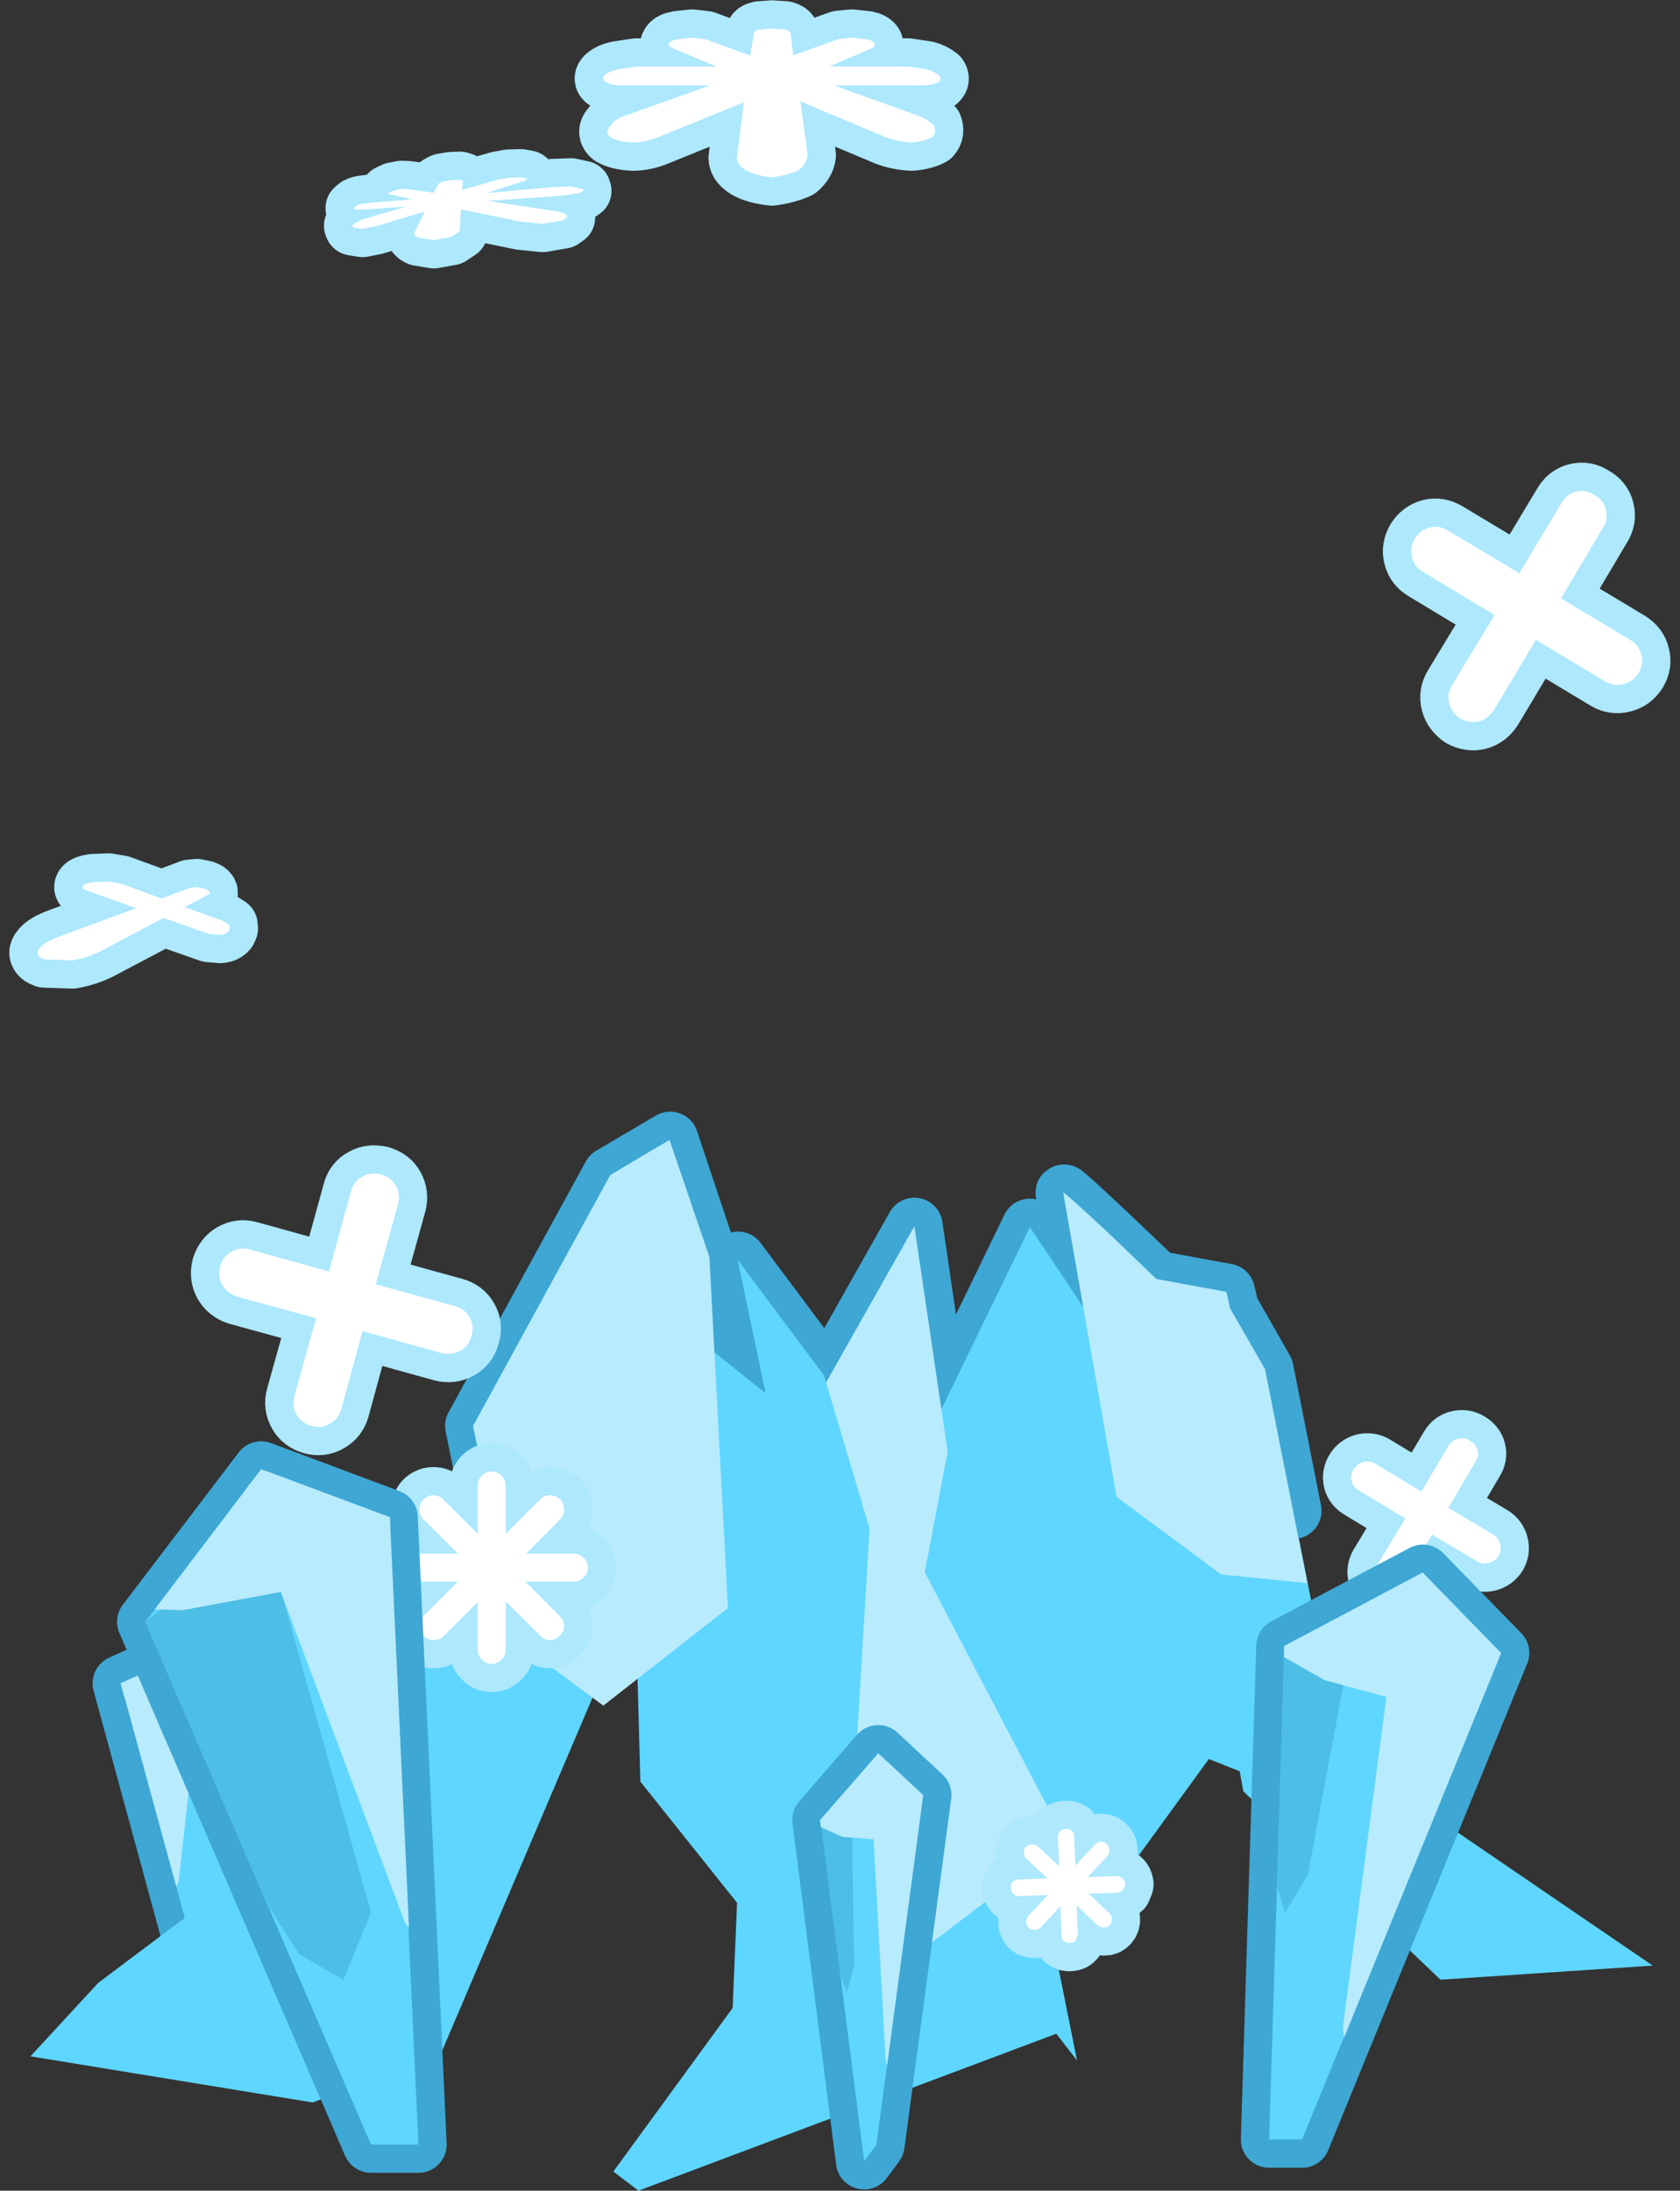 <?xml version="1.0" encoding="UTF-8" standalone="no"?>
<svg xmlns:xlink="http://www.w3.org/1999/xlink" height="348.9px" width="267.6px" xmlns="http://www.w3.org/2000/svg">
  <rect width="100%" height="100%" fill="#333333" stroke="none"/>
  <g transform="matrix(1.0, 0.0, 0.0, 1.0, 75.7, 98.15)">
    <path d="M-42.05 213.75 L-45.05 211.75 -56.45 169.95 -45.5 165.0 -31.35 172.95 -42.05 213.75" fill="#ffffff" fill-rule="evenodd" stroke="none"/>
    <path d="M-42.05 213.75 L-31.35 172.95 -45.5 165.0 -56.45 169.95 -45.05 211.75 -42.05 213.75 Z" fill="none" stroke="#3ea7d4" stroke-linecap="round" stroke-linejoin="round" stroke-width="9.0"/>
    <path d="M-42.05 213.75 L-45.05 211.75 -56.45 169.95 -45.5 165.0 -31.35 172.95 -42.05 213.75" fill="#5fd6ff" fill-rule="evenodd" stroke="none"/>
    <path d="M-39.55 190.35 L-38.9 168.7 -31.35 172.95 -36.25 191.7 -37.8 193.6 -39.55 190.35" fill="#4dbee5" fill-rule="evenodd" stroke="none"/>
    <path d="M-47.6 202.35 L-56.45 169.95 -45.5 165.0 -43.3 166.25 -47.25 201.55 -47.6 202.35" fill="#b8ebfc" fill-rule="evenodd" stroke="none"/>
    <path d="M-31.35 172.95 L-31.55 173.8 -36.8 174.95 -49.75 175.45 -55.85 172.3 -56.5 169.95 -45.55 165.0 -31.35 172.95" fill="#b8ebfc" fill-rule="evenodd" stroke="none"/>
    <path d="M134.25 162.35 L147.45 176.05 156.35 193.6 187.55 214.9 153.75 217.15 122.35 187.15 114.2 142.95 Q115.95 142.0 117.8 141.15 121.45 139.3 122.2 139.3 122.8 139.35 130.25 142.1 L134.25 162.35" fill="#5fd6ff" fill-rule="evenodd" stroke="none"/>
    <path d="M41.0 221.65 L42.0 197.9 86.45 183.1 95.85 230.0 92.55 225.75 26.0 250.75 22.0 247.7 41.0 221.65" fill="#5fd6ff" fill-rule="evenodd" stroke="none"/>
    <path d="M11.6 136.65 Q22.45 163.15 22.65 162.9 L-5.5 229.0 -25.9 236.7 -70.85 229.35 -60.05 217.65 -31.55 196.25 -17.55 173.3 3.7 146.95 2.6 141.45 11.6 136.65" fill="#5fd6ff" fill-rule="evenodd" stroke="none"/>
    <path d="M2.45 142.45 L-0.3 128.95 21.55 89.0 31.05 83.4 37.3 102.1 38.1 117.2 46.25 123.75 41.85 102.5 55.6 120.9 55.9 122.0 69.95 97.1 74.25 126.3 88.35 97.25 96.95 110.15 93.75 91.8 Q93.9 91.65 101.25 98.6 L108.55 105.55 119.7 107.6 120.35 110.3 125.85 119.95 130.3 142.45 2.45 142.45" fill="#ffffff" fill-rule="evenodd" stroke="none"/>
    <path d="M130.3 142.45 L125.85 119.95 120.35 110.3 119.7 107.6 108.55 105.55 101.25 98.6 Q93.9 91.65 93.75 91.8 L96.95 110.15 88.35 97.25 74.25 126.3 69.95 97.1 55.9 122.0 55.6 120.9 41.85 102.5 46.25 123.75 38.1 117.2 37.3 102.1 31.05 83.4 21.55 89.0 -0.3 128.95 2.45 142.45" fill="none" stroke="#3ea7d4" stroke-linecap="round" stroke-linejoin="round" stroke-width="9.0"/>
    <path d="M123.15 150.8 L127.8 186.35 116.85 182.0 103.4 200.5 87.3 191.85 69.65 156.25 70.4 134.2 88.35 97.3 98.2 112.05 103.8 112.3 123.15 150.8" fill="#5fd6ff" fill-rule="evenodd" stroke="none"/>
    <path d="M75.25 133.05 L71.6 152.25 94.0 195.05 72.05 211.75 41.2 192.6 47.7 158.7 Q54.25 124.75 54.35 124.75 L69.95 97.15 75.25 133.05" fill="#b8ebfc" fill-rule="evenodd" stroke="none"/>
    <path d="M55.55 120.9 L62.8 145.3 60.05 191.75 43.1 206.65 26.3 185.6 25.6 159.85 21.8 113.8 21.5 103.9 46.25 123.75 41.8 102.5 55.55 120.9" fill="#5fd6ff" fill-rule="evenodd" stroke="none"/>
    <path d="M30.95 83.4 L37.3 102.05 40.25 157.95 20.4 173.5 8.3 164.55 4.75 150.05 3.3 146.9 -0.35 128.95 21.5 89.0 Q26.25 86.15 30.95 83.4" fill="#b8ebfc" fill-rule="evenodd" stroke="none"/>
    <path d="M120.25 110.25 L125.8 119.9 132.55 154.0 118.8 152.6 102.15 140.25 93.65 91.8 Q93.85 91.65 101.2 98.55 L108.5 105.55 119.65 107.6 120.25 110.25" fill="#b8ebfc" fill-rule="evenodd" stroke="none"/>
    <path d="M-0.6 114.65 Q-1.05 116.25 -2.4 117.0 -3.8 117.75 -5.35 117.35 L-17.95 113.85 -21.35 126.3 Q-21.8 127.85 -23.15 128.6 -24.5 129.4 -26.1 128.95 -27.7 128.5 -28.45 127.15 -29.25 125.75 -28.8 124.15 L-25.35 111.8 -37.95 108.35 Q-39.5 107.85 -40.3 106.5 -41.05 105.15 -40.65 103.55 -40.15 101.95 -38.85 101.2 -37.45 100.4 -35.9 100.85 L-23.3 104.35 -19.8 91.6 Q-19.4 90.0 -18.0 89.25 -16.65 88.5 -15.0 88.9 -13.4 89.35 -12.65 90.7 -11.9 92.05 -12.3 93.65 L-15.85 106.4 -3.3 109.85 Q-1.65 110.3 -0.9 111.65 -0.1 113.0 -0.6 114.65" fill="#ffffff" fill-rule="evenodd" stroke="none"/>
    <path d="M-0.6 114.65 Q-0.1 113.0 -0.9 111.65 -1.65 110.3 -3.3 109.85 L-15.85 106.4 -12.3 93.65 Q-11.9 92.05 -12.65 90.7 -13.4 89.35 -15.0 88.9 -16.65 88.5 -18.0 89.25 -19.4 90.0 -19.8 91.6 L-23.3 104.35 -35.9 100.85 Q-37.45 100.4 -38.85 101.2 -40.15 101.95 -40.65 103.55 -41.05 105.15 -40.3 106.5 -39.5 107.85 -37.95 108.35 L-25.35 111.8 -28.8 124.15 Q-29.25 125.75 -28.45 127.15 -27.7 128.5 -26.1 128.95 -24.5 129.4 -23.15 128.6 -21.8 127.85 -21.35 126.3 L-17.95 113.85 -5.35 117.35 Q-3.8 117.75 -2.4 117.0 -1.05 116.25 -0.6 114.65 Z" fill="none" stroke="#ade8fc" stroke-linecap="square" stroke-linejoin="round" stroke-width="9.0"/>
    <path d="M-2.4 117.0 Q-3.8 117.75 -5.35 117.35 L-17.95 113.85 -21.35 126.3 Q-21.8 127.85 -23.15 128.6 -24.5 129.4 -26.1 128.95 -27.7 128.5 -28.45 127.15 -29.25 125.75 -28.8 124.15 L-25.35 111.8 -37.95 108.35 Q-39.5 107.85 -40.3 106.5 -41.05 105.15 -40.65 103.55 -40.15 101.95 -38.85 101.2 -37.45 100.4 -35.9 100.85 L-23.3 104.35 -19.8 91.6 Q-19.4 90.0 -18.0 89.25 -16.65 88.5 -15.0 88.9 -13.4 89.35 -12.65 90.7 -11.9 92.05 -12.3 93.65 L-15.85 106.4 -3.3 109.85 Q-1.65 110.3 -0.9 111.65 -0.1 113.0 -0.6 114.65 -1.05 116.25 -2.4 117.0" fill="#ffffff" fill-rule="evenodd" stroke="none"/>
    <path d="M178.3 -19.3 Q179.75 -18.5 180.1 -17.0 180.5 -15.45 179.6 -14.05 L172.95 -2.85 183.95 3.75 Q185.4 4.65 185.75 6.15 186.15 7.65 185.3 9.05 184.4 10.45 182.9 10.8 181.35 11.2 180.0 10.4 L168.95 3.75 162.25 14.95 Q161.35 16.35 159.85 16.75 158.4 17.1 156.9 16.3 155.55 15.35 155.15 13.9 154.75 12.35 155.6 10.95 L162.35 -0.2 151.0 -7.05 Q149.55 -7.9 149.2 -9.4 148.8 -10.9 149.65 -12.35 150.55 -13.75 152.05 -14.15 153.55 -14.5 154.95 -13.65 L166.3 -6.85 173.0 -18.0 Q173.85 -19.5 175.35 -19.85 176.9 -20.25 178.3 -19.3" fill="#ffffff" fill-rule="evenodd" stroke="none"/>
    <path d="M178.3 -19.3 Q176.9 -20.25 175.35 -19.85 173.85 -19.5 173.0 -18.0 L166.3 -6.85 154.95 -13.65 Q153.55 -14.5 152.05 -14.15 150.55 -13.75 149.65 -12.35 148.8 -10.9 149.2 -9.4 149.55 -7.9 151.0 -7.05 L162.35 -0.2 155.6 10.95 Q154.75 12.35 155.15 13.9 155.55 15.35 156.9 16.3 158.4 17.1 159.85 16.75 161.35 16.35 162.25 14.95 L168.95 3.75 180.0 10.4 Q181.35 11.2 182.9 10.8 184.4 10.45 185.3 9.05 186.15 7.65 185.75 6.15 185.4 4.65 183.95 3.75 L172.95 -2.85 179.6 -14.05 Q180.5 -15.45 180.1 -17.0 179.75 -18.5 178.3 -19.3 Z" fill="none" stroke="#ade8fc" stroke-linecap="square" stroke-linejoin="round" stroke-width="9.0"/>
    <path d="M180.1 -17.0 Q180.5 -15.45 179.6 -14.05 L172.95 -2.85 183.95 3.75 Q185.4 4.65 185.75 6.15 186.15 7.65 185.3 9.05 184.4 10.45 182.9 10.8 181.35 11.2 180.0 10.4 L168.95 3.75 162.25 14.95 Q161.35 16.35 159.85 16.75 158.4 17.1 156.9 16.3 155.55 15.35 155.15 13.9 154.75 12.35 155.6 10.95 L162.35 -0.2 151.0 -7.05 Q149.55 -7.9 149.2 -9.4 148.8 -10.9 149.65 -12.35 150.55 -13.75 152.05 -14.15 153.55 -14.5 154.95 -13.65 L166.3 -6.85 173.0 -18.0 Q173.85 -19.5 175.35 -19.85 176.9 -20.25 178.3 -19.3 179.75 -18.5 180.1 -17.0" fill="#ffffff" fill-rule="evenodd" stroke="none"/>
    <path d="M158.45 131.3 Q159.4 131.85 159.65 132.8 159.9 133.8 159.3 134.7 L155.0 142.0 162.15 146.25 Q163.0 146.8 163.25 147.8 163.5 148.75 163.0 149.65 162.4 150.55 161.4 150.8 160.45 151.05 159.55 150.5 L152.4 146.25 148.05 153.5 Q147.5 154.4 146.55 154.6 L144.65 154.35 Q143.7 153.8 143.5 152.8 143.25 151.85 143.8 150.9 L148.15 143.7 140.8 139.25 Q139.85 138.7 139.6 137.75 139.35 136.75 139.95 135.8 140.5 134.95 141.45 134.7 142.45 134.45 143.35 134.95 L150.7 139.4 155.0 132.15 Q155.55 131.2 156.55 131.0 157.55 130.75 158.45 131.3" fill="#ffffff" fill-rule="evenodd" stroke="none"/>
    <path d="M158.45 131.3 Q157.55 130.75 156.55 131.0 155.55 131.2 155.0 132.15 L150.7 139.4 143.35 134.95 Q142.45 134.45 141.45 134.7 140.5 134.95 139.95 135.8 139.35 136.75 139.6 137.75 139.85 138.7 140.8 139.25 L148.15 143.7 143.8 150.9 Q143.25 151.85 143.5 152.8 143.7 153.8 144.65 154.35 L146.55 154.6 Q147.5 154.4 148.05 153.5 L152.4 146.25 159.55 150.5 Q160.45 151.05 161.4 150.8 162.4 150.55 163.0 149.65 163.5 148.75 163.25 147.8 163.0 146.8 162.15 146.25 L155.0 142.0 159.3 134.7 Q159.9 133.8 159.65 132.8 159.4 131.85 158.45 131.3 Z" fill="none" stroke="#ade8fc" stroke-linecap="square" stroke-linejoin="round" stroke-width="9.0"/>
    <path d="M159.65 132.8 Q159.9 133.8 159.3 134.7 L155.0 142.0 162.15 146.25 Q163.0 146.8 163.25 147.8 163.5 148.75 163.0 149.65 162.4 150.55 161.4 150.8 160.45 151.05 159.55 150.5 L152.4 146.25 148.05 153.5 Q147.5 154.4 146.55 154.6 L144.65 154.35 Q143.7 153.8 143.5 152.8 143.25 151.85 143.8 150.9 L148.15 143.7 140.8 139.25 Q139.85 138.7 139.6 137.75 139.35 136.75 139.95 135.8 140.5 134.95 141.45 134.7 142.45 134.45 143.35 134.95 L150.7 139.4 155.0 132.15 Q155.55 131.2 156.55 131.0 157.55 130.75 158.45 131.3 159.4 131.85 159.65 132.8" fill="#ffffff" fill-rule="evenodd" stroke="none"/>
    <path d="M11.9 140.0 Q11.0 140.0 10.35 140.65 L4.85 146.15 4.85 138.45 Q4.85 137.55 4.2 136.85 3.5 136.2 2.6 136.2 1.7 136.2 1.05 136.85 0.4 137.55 0.4 138.45 L0.4 146.15 -5.1 140.65 Q-5.75 140.0 -6.65 140.0 -7.55 140.0 -8.25 140.65 -8.9 141.35 -8.9 142.25 -8.9 143.15 -8.25 143.8 L-2.75 149.3 -10.45 149.3 Q-11.35 149.3 -12.05 149.95 -12.7 150.6 -12.7 151.5 -12.7 152.4 -12.05 153.1 -11.35 153.75 -10.45 153.75 L-2.75 153.75 -8.25 159.25 Q-8.9 159.9 -8.9 160.8 -8.9 161.7 -8.25 162.35 -7.55 163.05 -6.65 163.05 -5.75 163.05 -5.1 162.5 L0.4 157.0 0.4 164.6 Q0.4 165.5 1.05 166.15 1.7 166.85 2.6 166.85 3.5 166.85 4.2 166.15 4.85 165.5 4.85 164.6 L4.85 156.9 10.35 162.35 Q11.0 163.05 11.9 163.05 12.8 163.05 13.45 162.35 14.15 161.7 14.15 160.8 14.15 159.9 13.45 159.25 L8.0 153.75 15.7 153.75 Q16.6 153.75 17.25 153.1 17.95 152.4 17.95 151.5 17.95 150.6 17.25 149.95 16.6 149.3 15.7 149.3 L8.1 149.3 13.45 143.9 Q14.15 143.15 14.15 142.25 14.15 141.35 13.55 140.65 12.8 140.0 11.9 140.0 Z" fill="none" stroke="#ade8fc" stroke-linecap="round" stroke-linejoin="round" stroke-width="9.0"/>
    <path d="M11.9 140.0 Q12.8 140.0 13.55 140.65 14.15 141.35 14.15 142.25 14.15 143.15 13.45 143.9 L8.1 149.3 15.7 149.3 Q16.6 149.3 17.25 149.95 17.95 150.6 17.95 151.5 17.95 152.4 17.25 153.1 16.6 153.75 15.7 153.75 L8.0 153.75 13.45 159.25 Q14.15 159.9 14.15 160.8 14.15 161.7 13.45 162.35 12.8 163.05 11.9 163.05 11.0 163.05 10.35 162.35 L4.85 156.9 4.85 164.6 Q4.85 165.5 4.2 166.15 3.5 166.85 2.6 166.85 1.7 166.85 1.05 166.15 0.4 165.5 0.4 164.6 L0.4 157.0 -5.1 162.5 Q-5.75 163.05 -6.65 163.05 -7.55 163.05 -8.25 162.35 -8.9 161.7 -8.9 160.8 -8.9 159.9 -8.25 159.25 L-2.75 153.75 -10.45 153.75 Q-11.35 153.75 -12.05 153.1 -12.7 152.4 -12.7 151.5 -12.7 150.6 -12.05 149.95 -11.35 149.3 -10.45 149.3 L-2.75 149.3 -8.25 143.8 Q-8.9 143.15 -8.9 142.25 -8.9 141.35 -8.25 140.65 -7.55 140.0 -6.65 140.0 -5.75 140.0 -5.1 140.65 L0.4 146.15 0.4 138.45 Q0.4 137.55 1.05 136.85 1.7 136.2 2.6 136.2 3.5 136.2 4.2 136.85 4.85 137.55 4.85 138.45 L4.85 146.15 10.35 140.65 Q11.0 140.0 11.9 140.0" fill="#ffffff" fill-rule="evenodd" stroke="none"/>
    <path d="M103.1 201.0 Q102.7 200.65 102.15 200.65 L97.55 200.8 100.7 197.45 Q101.05 197.05 101.0 196.45 101.0 195.95 100.6 195.6 100.25 195.2 99.65 195.2 99.1 195.2 98.75 195.6 L95.6 198.95 95.4 194.4 Q95.45 193.85 95.05 193.45 94.65 193.1 94.05 193.15 93.5 193.1 93.15 193.5 92.75 193.9 92.8 194.5 L93.0 199.05 89.65 195.95 Q89.25 195.55 88.65 195.6 88.1 195.6 87.7 196.0 87.35 196.4 87.4 196.95 87.4 197.5 87.8 197.9 L91.15 201.0 86.55 201.2 Q86.0 201.2 85.6 201.55 85.25 201.95 85.3 202.55 85.3 203.1 85.7 203.45 86.1 203.85 86.6 203.85 L91.2 203.65 88.1 207.0 Q87.75 207.35 87.8 207.95 87.8 208.5 88.15 208.9 88.55 209.25 89.15 209.2 89.7 209.2 90.05 208.85 L93.2 205.45 93.4 210.05 Q93.35 210.65 93.75 211.0 94.15 211.35 94.75 211.3 95.3 211.3 95.65 210.9 L96.0 209.95 95.8 205.35 99.15 208.5 Q99.55 208.85 100.15 208.8 100.7 208.85 101.05 208.45 101.45 208.05 101.4 207.45 101.4 206.9 101.0 206.55 L97.7 203.45 102.2 203.3 Q102.8 203.25 103.2 202.85 L103.55 201.95 Q103.5 201.35 103.1 201.0 Z" fill="none" stroke="#ade8fc" stroke-linecap="round" stroke-linejoin="round" stroke-width="9.0"/>
    <path d="M92.8 194.5 Q92.75 193.9 93.15 193.5 93.5 193.1 94.05 193.15 94.65 193.1 95.05 193.45 95.45 193.85 95.4 194.4 L95.6 198.95 98.75 195.6 Q99.1 195.2 99.65 195.2 100.25 195.2 100.6 195.6 101.0 195.95 101.0 196.45 101.05 197.05 100.7 197.45 L97.55 200.8 102.15 200.65 Q102.7 200.65 103.1 201.0 103.5 201.35 103.55 201.95 L103.2 202.85 Q102.8 203.25 102.2 203.3 L97.7 203.45 101.0 206.55 Q101.4 206.9 101.4 207.45 101.45 208.05 101.05 208.45 100.7 208.85 100.15 208.8 99.55 208.85 99.15 208.5 L95.8 205.35 96.0 209.95 95.65 210.9 Q95.3 211.3 94.75 211.3 94.15 211.35 93.75 211.0 93.35 210.65 93.4 210.05 L93.2 205.45 90.05 208.85 Q89.7 209.2 89.15 209.2 88.55 209.25 88.15 208.9 87.8 208.5 87.8 207.95 87.75 207.35 88.1 207.0 L91.2 203.65 86.6 203.85 Q86.1 203.85 85.7 203.45 85.3 203.1 85.3 202.55 85.25 201.95 85.6 201.55 86.0 201.2 86.55 201.2 L91.15 201.0 87.8 197.9 Q87.4 197.5 87.4 196.95 87.35 196.4 87.7 196.0 88.1 195.6 88.65 195.6 89.25 195.55 89.65 195.95 L93.0 199.05 92.8 194.5" fill="#ffffff" fill-rule="evenodd" stroke="none"/>
    <path d="M-13.65 143.55 L-9.05 243.4 -16.6 243.4 -52.55 160.15 -34.1 135.9 -13.65 143.55" fill="#5fd6ff" fill-rule="evenodd" stroke="none"/>
    <path d="M-13.65 143.55 L-9.05 243.4 -16.6 243.4 -52.55 160.15 -34.1 135.9 -13.65 143.55 Z" fill="none" stroke="#3ea7d4" stroke-linecap="round" stroke-linejoin="round" stroke-width="9.0"/>
    <path d="M-13.65 143.55 L-9.05 243.4 -16.6 243.4 -52.55 160.15 -34.1 135.9 -13.65 143.55" fill="#5fd6ff" fill-rule="evenodd" stroke="none"/>
    <path d="M-52.35 159.9 L-33.5 146.1 -16.6 206.45 -21.0 217.15 -28.05 213.1 -32.95 205.45 -52.55 160.15 -52.35 159.9" fill="#4dbee5" fill-rule="evenodd" stroke="none"/>
    <path d="M-35.85 138.1 L-35.8 138.1 -33.4 136.1 -13.6 143.5 -10.55 208.8 -11.15 208.2 -36.9 139.6 -35.85 138.1" fill="#b8ebfc" fill-rule="evenodd" stroke="none"/>
    <path d="M-13.6 143.5 L-13.5 145.8 -21.1 153.55 -46.6 158.3 -51.05 158.15 -34.1 135.85 -13.6 143.5" fill="#b8ebfc" fill-rule="evenodd" stroke="none"/>
    <path d="M126.45 242.6 L131.7 242.6 163.4 165.1 150.95 152.35 128.9 164.05 126.45 242.6" fill="#5fd6ff" fill-rule="evenodd" stroke="none"/>
    <path d="M126.45 242.6 L128.9 164.05 150.95 152.35 163.4 165.1 131.7 242.6 126.45 242.6 Z" fill="none" stroke="#3ea7d4" stroke-linecap="round" stroke-linejoin="round" stroke-width="9.0"/>
    <path d="M126.45 242.6 L131.7 242.6 163.4 165.1 150.95 152.35 128.9 164.05 126.45 242.6" fill="#5fd6ff" fill-rule="evenodd" stroke="none"/>
    <path d="M132.6 200.55 L140.6 157.8 128.85 164.1 127.7 202.25 129.0 206.4 132.6 200.55" fill="#4dbee5" fill-rule="evenodd" stroke="none"/>
    <path d="M138.4 226.35 L163.4 165.15 150.9 152.35 147.5 154.15 138.2 224.7 138.4 226.35" fill="#b8ebfc" fill-rule="evenodd" stroke="none"/>
    <path d="M128.85 164.0 L128.8 165.75 135.3 169.45 152.2 174.0 161.55 169.55 163.35 165.1 150.9 152.3 128.85 164.0" fill="#b8ebfc" fill-rule="evenodd" stroke="none"/>
    <path d="M61.95 246.05 L63.9 243.4 71.35 187.75 64.2 181.1 55.0 191.7 61.95 246.05" fill="#ffffff" fill-rule="evenodd" stroke="none"/>
    <path d="M61.95 246.05 L55.0 191.7 64.2 181.1 71.35 187.75 63.9 243.4 61.95 246.05 Z" fill="none" stroke="#3ea7d4" stroke-linecap="round" stroke-linejoin="round" stroke-width="9.0"/>
    <path d="M61.95 246.05 L63.9 243.4 71.35 187.75 64.2 181.1 55.0 191.7 61.95 246.05" fill="#5fd6ff" fill-rule="evenodd" stroke="none"/>
    <path d="M60.35 214.9 L59.9 186.1 55.0 191.7 58.2 216.65 59.2 219.2 60.35 214.9" fill="#4dbee5" fill-rule="evenodd" stroke="none"/>
    <path d="M65.6 230.85 L71.35 187.75 64.2 181.1 62.8 182.75 65.35 229.8 65.6 230.85" fill="#b8ebfc" fill-rule="evenodd" stroke="none"/>
    <path d="M54.9 191.75 L55.05 192.85 58.5 194.4 66.9 195.05 70.85 190.85 71.3 187.75 64.15 181.15 54.9 191.75" fill="#b8ebfc" fill-rule="evenodd" stroke="none"/>
    <path d="M63.65 -91.2 Q63.8 -90.85 63.25 -90.5 L56.4 -87.55 68.95 -87.55 71.95 -87.1 Q73.1 -86.8 73.95 -86.1 74.35 -85.5 73.8 -85.05 72.95 -84.6 71.35 -84.55 L57.1 -84.55 70.35 -79.8 Q71.95 -79.25 73.1 -78.15 73.5 -77.1 72.8 -76.3 71.5 -75.6 69.5 -75.45 67.1 -75.6 65.35 -76.3 L51.8 -82.0 52.95 -73.4 Q52.8 -72.1 51.55 -71.05 49.65 -70.2 47.25 -69.9 44.55 -70.2 43.1 -71.05 41.4 -72.1 41.7 -73.4 L42.8 -81.85 29.1 -76.3 Q27.1 -75.45 25.0 -75.45 22.7 -75.6 21.55 -76.3 20.55 -77.1 21.55 -78.15 22.25 -79.25 24.25 -79.85 L37.4 -84.55 23.25 -84.55 Q21.4 -84.6 20.85 -85.05 20.0 -85.5 20.55 -86.1 21.25 -86.8 22.7 -87.1 L25.7 -87.55 38.4 -87.55 31.4 -90.5 Q30.55 -90.85 30.85 -91.2 31.1 -91.7 32.25 -91.9 L34.55 -92.15 36.7 -91.9 43.8 -89.3 44.4 -92.85 Q44.4 -93.25 45.25 -93.45 L47.25 -93.6 49.4 -93.45 Q50.1 -93.25 50.25 -92.85 L50.65 -89.35 57.95 -91.95 59.95 -92.15 62.35 -91.9 Q63.35 -91.7 63.65 -91.2" fill="#ffffff" fill-rule="evenodd" stroke="none"/>
    <path d="M63.65 -91.2 Q63.35 -91.7 62.35 -91.9 L59.95 -92.15 57.95 -91.95 50.65 -89.35 50.25 -92.85 Q50.1 -93.25 49.4 -93.45 L47.25 -93.6 45.25 -93.45 Q44.4 -93.25 44.4 -92.85 L43.8 -89.3 36.7 -91.9 34.55 -92.15 32.25 -91.9 Q31.1 -91.7 30.85 -91.2 30.55 -90.85 31.4 -90.5 L38.4 -87.55 25.7 -87.55 22.7 -87.1 Q21.25 -86.8 20.55 -86.1 20.0 -85.5 20.85 -85.05 21.4 -84.6 23.25 -84.55 L37.4 -84.55 24.25 -79.85 Q22.25 -79.25 21.55 -78.15 20.55 -77.1 21.55 -76.3 22.7 -75.6 25.0 -75.45 27.1 -75.45 29.1 -76.3 L42.8 -81.85 41.7 -73.4 Q41.4 -72.1 43.1 -71.05 44.55 -70.2 47.25 -69.9 49.65 -70.2 51.55 -71.05 52.8 -72.1 52.95 -73.4 L51.8 -82.0 65.35 -76.3 Q67.1 -75.6 69.5 -75.45 71.5 -75.6 72.8 -76.3 73.5 -77.1 73.1 -78.15 71.95 -79.25 70.35 -79.8 L57.1 -84.55 71.35 -84.55 Q72.95 -84.6 73.8 -85.05 74.35 -85.5 73.95 -86.1 73.1 -86.8 71.95 -87.1 L68.95 -87.55 56.4 -87.55 63.25 -90.5 Q63.8 -90.85 63.65 -91.2 Z" fill="none" stroke="#ade8fc" stroke-linecap="round" stroke-linejoin="round" stroke-width="9.0"/>
    <path d="M63.65 -91.2 Q63.8 -90.85 63.25 -90.5 L56.4 -87.55 68.95 -87.55 71.95 -87.1 Q73.1 -86.8 73.95 -86.1 74.35 -85.5 73.8 -85.05 72.95 -84.6 71.35 -84.55 L57.1 -84.55 70.35 -79.8 Q71.95 -79.25 73.1 -78.15 73.5 -77.1 72.8 -76.3 71.5 -75.6 69.5 -75.45 67.1 -75.6 65.35 -76.3 L51.8 -82.0 52.95 -73.4 Q52.8 -72.1 51.55 -71.05 49.65 -70.2 47.25 -69.9 44.55 -70.2 43.1 -71.05 41.4 -72.1 41.7 -73.4 L42.8 -81.85 29.1 -76.3 Q27.1 -75.45 25.0 -75.45 22.7 -75.6 21.55 -76.3 20.55 -77.1 21.55 -78.15 22.25 -79.25 24.25 -79.85 L37.4 -84.55 23.25 -84.55 Q21.4 -84.6 20.85 -85.05 20.0 -85.5 20.55 -86.1 21.25 -86.8 22.7 -87.1 L25.7 -87.55 38.4 -87.55 31.4 -90.5 Q30.55 -90.85 30.85 -91.2 31.1 -91.7 32.25 -91.9 L34.55 -92.15 36.7 -91.9 43.8 -89.3 44.4 -92.85 Q44.4 -93.25 45.25 -93.45 L47.25 -93.6 49.4 -93.45 Q50.1 -93.25 50.25 -92.85 L50.65 -89.35 57.95 -91.95 59.95 -92.15 62.35 -91.9 Q63.35 -91.7 63.65 -91.2" fill="#ffffff" fill-rule="evenodd" stroke="none"/>
    <path d="M7.25 -69.9 L8.35 -69.7 7.9 -69.35 1.75 -67.4 12.4 -68.35 15.25 -68.45 17.1 -68.05 17.2 -67.75 16.75 -67.45 14.1 -67.0 2.0 -66.15 12.3 -64.6 Q13.7 -64.45 14.55 -63.95 L14.6 -63.5 13.95 -63.05 10.75 -62.5 7.25 -62.85 -2.3 -64.8 -2.5 -61.3 -3.85 -60.4 -6.6 -59.9 -9.0 -60.3 Q-9.9 -60.7 -9.65 -61.2 L-8.05 -64.45 -15.9 -62.1 -17.95 -61.7 -19.5 -61.95 -19.6 -62.2 -19.35 -62.5 -18.0 -63.2 -10.9 -65.25 -18.1 -64.75 -19.2 -64.8 -19.35 -65.0 -19.15 -65.15 Q-19.0 -65.45 -18.2 -65.65 L-16.75 -65.85 -10.05 -66.4 -13.6 -67.2 Q-14.15 -67.25 -13.85 -67.4 L-13.0 -67.8 -11.75 -68.05 -10.6 -68.0 -6.6 -67.45 -5.85 -68.9 -5.3 -69.2 -3.85 -69.45 -2.45 -69.5 -1.95 -69.35 -2.1 -67.9 3.7 -69.55 5.35 -69.85 7.25 -69.9" fill="#ffffff" fill-rule="evenodd" stroke="none"/>
    <path d="M7.25 -69.9 L5.35 -69.85 3.7 -69.55 -2.1 -67.9 -1.95 -69.35 -2.45 -69.5 -3.85 -69.45 -5.3 -69.2 -5.85 -68.9 -6.6 -67.45 -10.6 -68.0 -11.75 -68.05 -13.0 -67.8 -13.85 -67.4 Q-14.15 -67.25 -13.6 -67.2 L-10.05 -66.4 -16.75 -65.85 -18.2 -65.65 Q-19.0 -65.45 -19.15 -65.15 L-19.35 -65.0 -19.2 -64.8 -18.1 -64.75 -10.9 -65.25 -18.0 -63.2 -19.35 -62.5 -19.6 -62.2 -19.5 -61.95 -17.95 -61.7 -15.9 -62.1 -8.05 -64.45 -9.65 -61.2 Q-9.9 -60.7 -9.0 -60.3 L-6.6 -59.9 -3.85 -60.4 -2.5 -61.3 -2.3 -64.8 7.25 -62.85 10.75 -62.5 13.95 -63.05 14.6 -63.5 14.55 -63.95 Q13.7 -64.45 12.3 -64.6 L2.0 -66.15 14.1 -67.0 16.75 -67.45 17.2 -67.75 17.1 -68.05 15.25 -68.45 12.4 -68.35 1.75 -67.4 7.9 -69.35 8.35 -69.7 7.25 -69.9 Z" fill="none" stroke="#ade8fc" stroke-linecap="round" stroke-linejoin="round" stroke-width="9.0"/>
    <path d="M7.25 -69.9 L8.35 -69.7 7.9 -69.35 1.75 -67.4 12.4 -68.35 15.25 -68.45 17.1 -68.05 17.2 -67.75 16.75 -67.45 14.1 -67.0 2.0 -66.15 12.3 -64.6 Q13.7 -64.45 14.55 -63.95 L14.6 -63.5 13.95 -63.05 10.75 -62.5 7.25 -62.85 -2.3 -64.8 -2.5 -61.3 -3.85 -60.4 -6.6 -59.9 -9.0 -60.3 Q-9.9 -60.7 -9.65 -61.2 L-8.05 -64.45 -15.9 -62.1 -17.95 -61.7 -19.5 -61.95 -19.6 -62.2 -19.35 -62.5 -18.0 -63.2 -10.9 -65.25 -18.1 -64.75 -19.2 -64.8 -19.35 -65.0 -19.15 -65.15 Q-19.0 -65.45 -18.2 -65.65 L-16.75 -65.85 -10.05 -66.4 -13.6 -67.2 Q-14.15 -67.25 -13.85 -67.4 L-13.0 -67.8 -11.75 -68.05 -10.6 -68.0 -6.6 -67.45 -5.85 -68.9 -5.3 -69.2 -3.85 -69.45 -2.45 -69.5 -1.95 -69.35 -2.1 -67.9 3.7 -69.55 5.35 -69.85 7.25 -69.9" fill="#ffffff" fill-rule="evenodd" stroke="none"/>
    <path d="M-39.15 49.2 L-39.1 49.7 -39.3 50.15 Q-39.7 50.65 -40.55 50.75 L-42.4 50.6 -49.65 48.05 -59.6 53.3 Q-61.65 54.35 -64.15 54.8 L-68.6 54.65 Q-69.45 54.35 -69.6 53.95 -69.9 53.55 -69.45 52.95 -68.75 51.9 -66.25 51.0 L-54.0 46.5 -61.8 43.7 Q-62.8 43.35 -62.5 42.95 -62.25 42.55 -60.9 42.35 L-58.45 42.25 -56.4 42.6 -49.95 44.95 -45.45 43.25 -44.3 43.15 -43.1 43.4 Q-42.5 43.6 -42.35 43.9 -42.2 44.15 -42.55 44.35 L-46.3 46.3 -40.25 48.5 -39.15 49.2" fill="#ffffff" fill-rule="evenodd" stroke="none"/>
    <path d="M-39.15 49.2 L-40.25 48.5 -46.3 46.3 -42.55 44.35 Q-42.2 44.15 -42.35 43.9 -42.5 43.6 -43.1 43.4 L-44.3 43.15 -45.45 43.25 -49.95 44.95 -56.4 42.6 -58.45 42.25 -60.9 42.35 Q-62.25 42.55 -62.5 42.95 -62.8 43.35 -61.8 43.7 L-54.0 46.5 -66.25 51.0 Q-68.75 51.9 -69.45 52.95 -69.9 53.55 -69.6 53.95 -69.45 54.35 -68.6 54.65 L-64.15 54.8 Q-61.65 54.35 -59.6 53.3 L-49.65 48.05 -42.4 50.6 -40.55 50.75 Q-39.7 50.65 -39.3 50.15 L-39.1 49.7 -39.15 49.2 Z" fill="none" stroke="#ade8fc" stroke-linecap="square" stroke-linejoin="round" stroke-width="9.0"/>
    <path d="M-39.15 49.2 L-39.1 49.7 -39.3 50.15 Q-39.7 50.65 -40.55 50.75 L-42.4 50.6 -49.65 48.05 -59.6 53.3 Q-61.65 54.35 -64.15 54.8 L-68.6 54.65 Q-69.45 54.35 -69.6 53.95 -69.9 53.55 -69.45 52.95 -68.75 51.9 -66.25 51.0 L-54.0 46.5 -61.8 43.7 Q-62.8 43.35 -62.5 42.95 -62.25 42.55 -60.9 42.35 L-58.45 42.25 -56.4 42.6 -49.95 44.95 -45.45 43.25 -44.3 43.15 -43.1 43.4 Q-42.5 43.6 -42.35 43.9 -42.2 44.15 -42.55 44.35 L-46.3 46.3 -40.25 48.5 -39.15 49.2" fill="#ffffff" fill-rule="evenodd" stroke="none"/>
  </g>
</svg>
